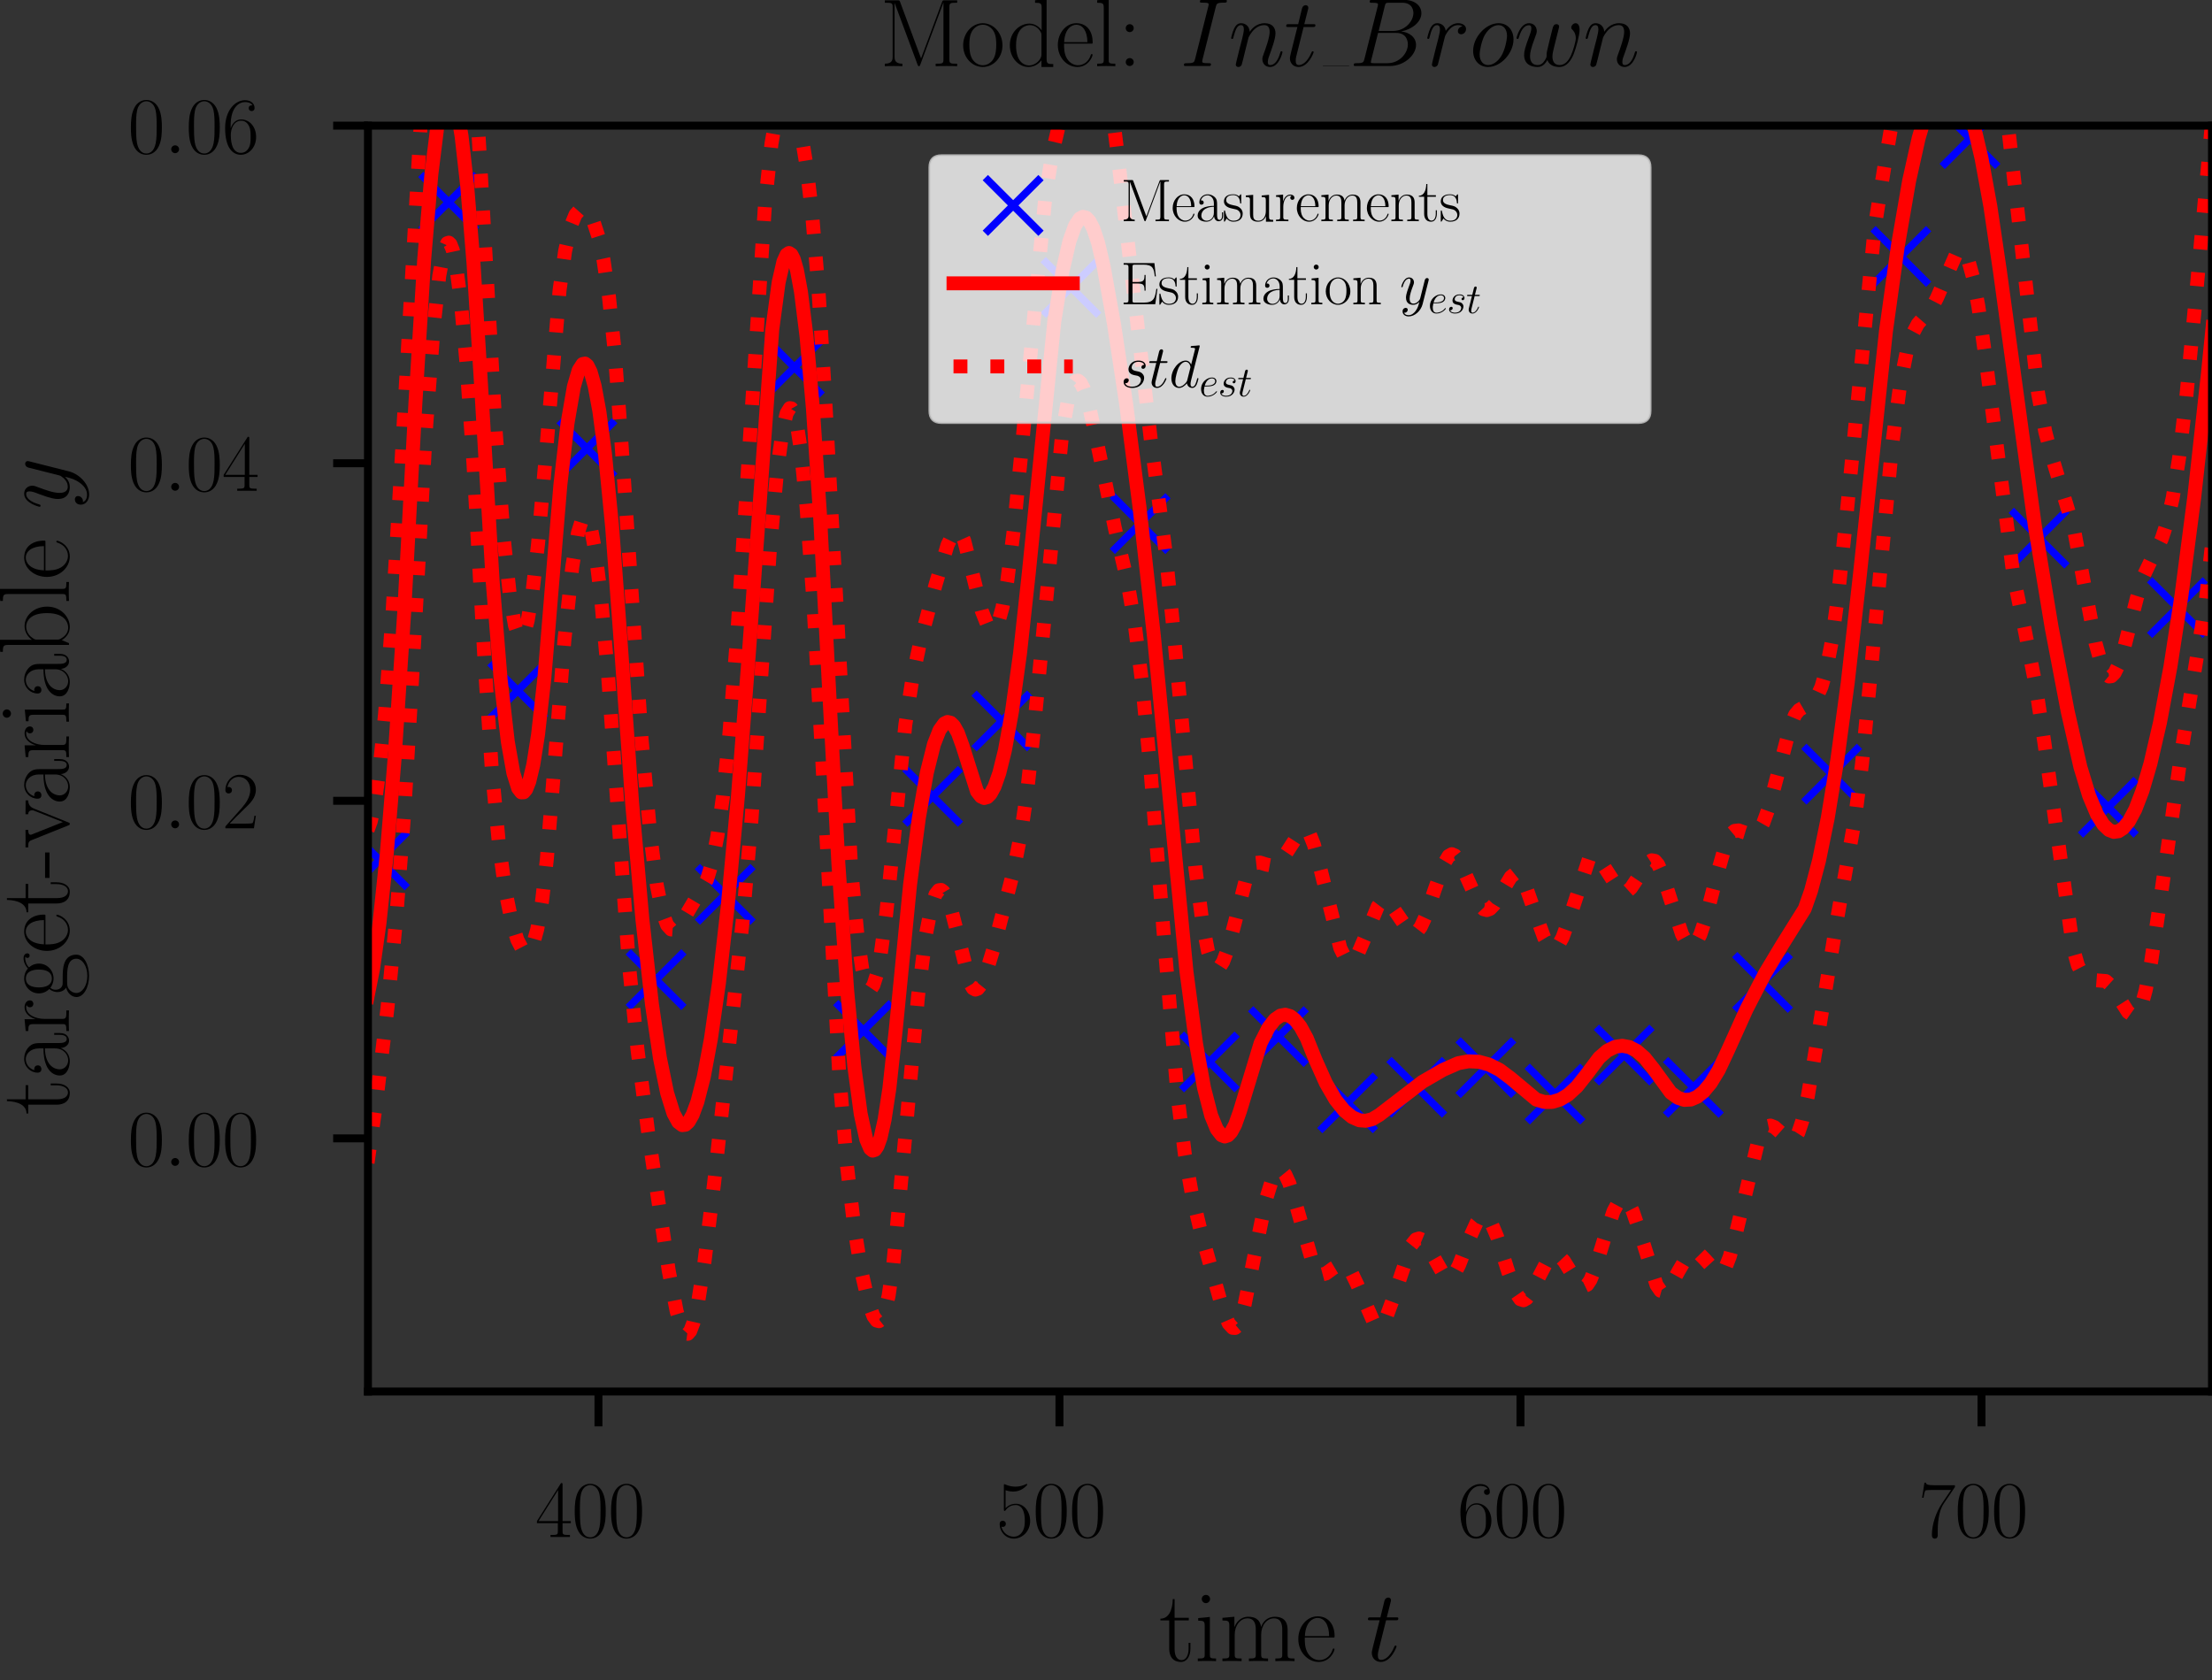 <?xml version="1.0" encoding="utf-8" standalone="no"?>
<!DOCTYPE svg PUBLIC "-//W3C//DTD SVG 1.1//EN"
  "http://www.w3.org/Graphics/SVG/1.1/DTD/svg11.dtd">
<svg xmlns:xlink="http://www.w3.org/1999/xlink" width="222.498pt" height="169.028pt" viewBox="0 0 222.498 169.028" xmlns="http://www.w3.org/2000/svg" version="1.1">
 <rect x="0" y="0" width="222.498" height="169.028" fill="#333333" stroke="none"/>
 <defs>
  <style type="text/css">*{stroke-linejoin: round; stroke-linecap: butt}</style>
 </defs>
 <g id="figure_1">
  <g id="patch_1">
   <path d="M 0 169.028 
L 222.498 169.028 
L 222.498 0 
L 0 0 
L 0 169.028 
z
" style="fill: none"/>
  </g>
  <g id="axes_1">
   <g id="patch_2">
    <path d="M 37.011 139.988 
L 222.498 139.988 
L 222.498 12.642 
L 37.011 12.642 
L 37.011 139.988 
z
" style="fill: none"/>
   </g>
   <g id="PathCollection_1">
    <defs>
     <path id="ma9792099e0" d="M -2.8 2.8 
L 2.8 -2.8 
M -2.8 -2.8 
L 2.8 2.8 
" style="stroke: #0000ff; stroke-width: 0.75"/>
    </defs>
    <g clip-path="url(#p4551f3853c)">
     <use xlink:href="#ma9792099e0" x="-1" y="104.408" style="fill: #0000ff; stroke: #0000ff; stroke-width: 0.75"/>
     <use xlink:href="#ma9792099e0" x="3.391" y="105.397" style="fill: #0000ff; stroke: #0000ff; stroke-width: 0.75"/>
     <use xlink:href="#ma9792099e0" x="10.347" y="103.873" style="fill: #0000ff; stroke: #0000ff; stroke-width: 0.75"/>
     <use xlink:href="#ma9792099e0" x="17.302" y="101.048" style="fill: #0000ff; stroke: #0000ff; stroke-width: 0.75"/>
     <use xlink:href="#ma9792099e0" x="24.258" y="70.196" style="fill: #0000ff; stroke: #0000ff; stroke-width: 0.75"/>
     <use xlink:href="#ma9792099e0" x="31.214" y="85.551" style="fill: #0000ff; stroke: #0000ff; stroke-width: 0.75"/>
     <use xlink:href="#ma9792099e0" x="38.17" y="86.507" style="fill: #0000ff; stroke: #0000ff; stroke-width: 0.75"/>
     <use xlink:href="#ma9792099e0" x="45.126" y="20.345" style="fill: #0000ff; stroke: #0000ff; stroke-width: 0.75"/>
     <use xlink:href="#ma9792099e0" x="52.081" y="69.476" style="fill: #0000ff; stroke: #0000ff; stroke-width: 0.75"/>
     <use xlink:href="#ma9792099e0" x="59.037" y="45.116" style="fill: #0000ff; stroke: #0000ff; stroke-width: 0.75"/>
     <use xlink:href="#ma9792099e0" x="65.993" y="98.553" style="fill: #0000ff; stroke: #0000ff; stroke-width: 0.75"/>
     <use xlink:href="#ma9792099e0" x="72.949" y="89.973" style="fill: #0000ff; stroke: #0000ff; stroke-width: 0.75"/>
     <use xlink:href="#ma9792099e0" x="79.905" y="36.952" style="fill: #0000ff; stroke: #0000ff; stroke-width: 0.75"/>
     <use xlink:href="#ma9792099e0" x="86.86" y="103.664" style="fill: #0000ff; stroke: #0000ff; stroke-width: 0.75"/>
     <use xlink:href="#ma9792099e0" x="93.816" y="80.114" style="fill: #0000ff; stroke: #0000ff; stroke-width: 0.75"/>
     <use xlink:href="#ma9792099e0" x="100.772" y="72.527" style="fill: #0000ff; stroke: #0000ff; stroke-width: 0.75"/>
     <use xlink:href="#ma9792099e0" x="107.728" y="28.917" style="fill: #0000ff; stroke: #0000ff; stroke-width: 0.75"/>
     <use xlink:href="#ma9792099e0" x="114.684" y="52.673" style="fill: #0000ff; stroke: #0000ff; stroke-width: 0.75"/>
     <use xlink:href="#ma9792099e0" x="121.639" y="106.833" style="fill: #0000ff; stroke: #0000ff; stroke-width: 0.75"/>
     <use xlink:href="#ma9792099e0" x="128.595" y="104.283" style="fill: #0000ff; stroke: #0000ff; stroke-width: 0.75"/>
     <use xlink:href="#ma9792099e0" x="135.551" y="110.946" style="fill: #0000ff; stroke: #0000ff; stroke-width: 0.75"/>
     <use xlink:href="#ma9792099e0" x="142.507" y="109.383" style="fill: #0000ff; stroke: #0000ff; stroke-width: 0.75"/>
     <use xlink:href="#ma9792099e0" x="149.463" y="107.407" style="fill: #0000ff; stroke: #0000ff; stroke-width: 0.75"/>
     <use xlink:href="#ma9792099e0" x="156.418" y="110.06" style="fill: #0000ff; stroke: #0000ff; stroke-width: 0.75"/>
     <use xlink:href="#ma9792099e0" x="163.374" y="106.14" style="fill: #0000ff; stroke: #0000ff; stroke-width: 0.75"/>
     <use xlink:href="#ma9792099e0" x="170.33" y="109.391" style="fill: #0000ff; stroke: #0000ff; stroke-width: 0.75"/>
     <use xlink:href="#ma9792099e0" x="177.286" y="98.833" style="fill: #0000ff; stroke: #0000ff; stroke-width: 0.75"/>
     <use xlink:href="#ma9792099e0" x="184.241" y="77.882" style="fill: #0000ff; stroke: #0000ff; stroke-width: 0.75"/>
     <use xlink:href="#ma9792099e0" x="191.197" y="25.802" style="fill: #0000ff; stroke: #0000ff; stroke-width: 0.75"/>
     <use xlink:href="#ma9792099e0" x="198.153" y="13.942" style="fill: #0000ff; stroke: #0000ff; stroke-width: 0.75"/>
     <use xlink:href="#ma9792099e0" x="205.109" y="54.137" style="fill: #0000ff; stroke: #0000ff; stroke-width: 0.75"/>
     <use xlink:href="#ma9792099e0" x="212.065" y="81.21" style="fill: #0000ff; stroke: #0000ff; stroke-width: 0.75"/>
     <use xlink:href="#ma9792099e0" x="219.02" y="61.126" style="fill: #0000ff; stroke: #0000ff; stroke-width: 0.75"/>
     <use xlink:href="#ma9792099e0" x="225.976" y="28.542" style="fill: #0000ff; stroke: #0000ff; stroke-width: 0.75"/>
     <use xlink:href="#ma9792099e0" x="232.932" y="89.465" style="fill: #0000ff; stroke: #0000ff; stroke-width: 0.75"/>
     <use xlink:href="#ma9792099e0" x="239.888" y="111.297" style="fill: #0000ff; stroke: #0000ff; stroke-width: 0.75"/>
     <use xlink:href="#ma9792099e0" x="246.844" y="99.814" style="fill: #0000ff; stroke: #0000ff; stroke-width: 0.75"/>
     <use xlink:href="#ma9792099e0" x="253.799" y="97.402" style="fill: #0000ff; stroke: #0000ff; stroke-width: 0.75"/>
     <use xlink:href="#ma9792099e0" x="260.755" y="98.074" style="fill: #0000ff; stroke: #0000ff; stroke-width: 0.75"/>
     <use xlink:href="#ma9792099e0" x="267.711" y="94.609" style="fill: #0000ff; stroke: #0000ff; stroke-width: 0.75"/>
     <use xlink:href="#ma9792099e0" x="274.667" y="97.024" style="fill: #0000ff; stroke: #0000ff; stroke-width: 0.75"/>
     <use xlink:href="#ma9792099e0" x="281.623" y="94.019" style="fill: #0000ff; stroke: #0000ff; stroke-width: 0.75"/>
     <use xlink:href="#ma9792099e0" x="288.578" y="97.993" style="fill: #0000ff; stroke: #0000ff; stroke-width: 0.75"/>
     <use xlink:href="#ma9792099e0" x="295.534" y="107.28" style="fill: #0000ff; stroke: #0000ff; stroke-width: 0.75"/>
     <use xlink:href="#ma9792099e0" x="302.49" y="98.417" style="fill: #0000ff; stroke: #0000ff; stroke-width: 0.75"/>
     <use xlink:href="#ma9792099e0" x="309.446" y="101.569" style="fill: #0000ff; stroke: #0000ff; stroke-width: 0.75"/>
     <use xlink:href="#ma9792099e0" x="316.402" y="99.298" style="fill: #0000ff; stroke: #0000ff; stroke-width: 0.75"/>
     <use xlink:href="#ma9792099e0" x="323.357" y="102.967" style="fill: #0000ff; stroke: #0000ff; stroke-width: 0.75"/>
     <use xlink:href="#ma9792099e0" x="330.313" y="109.07" style="fill: #0000ff; stroke: #0000ff; stroke-width: 0.75"/>
     <use xlink:href="#ma9792099e0" x="337.269" y="99.245" style="fill: #0000ff; stroke: #0000ff; stroke-width: 0.75"/>
     <use xlink:href="#ma9792099e0" x="344.225" y="96.964" style="fill: #0000ff; stroke: #0000ff; stroke-width: 0.75"/>
     <use xlink:href="#ma9792099e0" x="351.18" y="93.714" style="fill: #0000ff; stroke: #0000ff; stroke-width: 0.75"/>
     <use xlink:href="#ma9792099e0" x="358.136" y="98.137" style="fill: #0000ff; stroke: #0000ff; stroke-width: 0.75"/>
     <use xlink:href="#ma9792099e0" x="365.092" y="95.713" style="fill: #0000ff; stroke: #0000ff; stroke-width: 0.75"/>
     <use xlink:href="#ma9792099e0" x="372.048" y="94.548" style="fill: #0000ff; stroke: #0000ff; stroke-width: 0.75"/>
     <use xlink:href="#ma9792099e0" x="379.004" y="53.735" style="fill: #0000ff; stroke: #0000ff; stroke-width: 0.75"/>
     <use xlink:href="#ma9792099e0" x="385.959" y="81.272" style="fill: #0000ff; stroke: #0000ff; stroke-width: 0.75"/>
     <use xlink:href="#ma9792099e0" x="392.915" y="69.327" style="fill: #0000ff; stroke: #0000ff; stroke-width: 0.75"/>
     <use xlink:href="#ma9792099e0" x="399.871" y="61.499" style="fill: #0000ff; stroke: #0000ff; stroke-width: 0.75"/>
     <use xlink:href="#ma9792099e0" x="406.827" y="65.152" style="fill: #0000ff; stroke: #0000ff; stroke-width: 0.75"/>
     <use xlink:href="#ma9792099e0" x="413.783" y="81.987" style="fill: #0000ff; stroke: #0000ff; stroke-width: 0.75"/>
     <use xlink:href="#ma9792099e0" x="420.738" y="81.61" style="fill: #0000ff; stroke: #0000ff; stroke-width: 0.75"/>
     <use xlink:href="#ma9792099e0" x="427.694" y="70.786" style="fill: #0000ff; stroke: #0000ff; stroke-width: 0.75"/>
     <use xlink:href="#ma9792099e0" x="434.65" y="60.69" style="fill: #0000ff; stroke: #0000ff; stroke-width: 0.75"/>
     <use xlink:href="#ma9792099e0" x="441.606" y="82.217" style="fill: #0000ff; stroke: #0000ff; stroke-width: 0.75"/>
     <use xlink:href="#ma9792099e0" x="448.562" y="85.056" style="fill: #0000ff; stroke: #0000ff; stroke-width: 0.75"/>
     <use xlink:href="#ma9792099e0" x="455.517" y="88.074" style="fill: #0000ff; stroke: #0000ff; stroke-width: 0.75"/>
     <use xlink:href="#ma9792099e0" x="462.473" y="89.832" style="fill: #0000ff; stroke: #0000ff; stroke-width: 0.75"/>
     <use xlink:href="#ma9792099e0" x="469.429" y="90.383" style="fill: #0000ff; stroke: #0000ff; stroke-width: 0.75"/>
     <use xlink:href="#ma9792099e0" x="476.385" y="92.578" style="fill: #0000ff; stroke: #0000ff; stroke-width: 0.75"/>
     <use xlink:href="#ma9792099e0" x="483.341" y="91.552" style="fill: #0000ff; stroke: #0000ff; stroke-width: 0.75"/>
     <use xlink:href="#ma9792099e0" x="490.296" y="93.89" style="fill: #0000ff; stroke: #0000ff; stroke-width: 0.75"/>
     <use xlink:href="#ma9792099e0" x="497.252" y="93.188" style="fill: #0000ff; stroke: #0000ff; stroke-width: 0.75"/>
     <use xlink:href="#ma9792099e0" x="504.208" y="100.795" style="fill: #0000ff; stroke: #0000ff; stroke-width: 0.75"/>
     <use xlink:href="#ma9792099e0" x="511.164" y="105.012" style="fill: #0000ff; stroke: #0000ff; stroke-width: 0.75"/>
     <use xlink:href="#ma9792099e0" x="518.119" y="105.23" style="fill: #0000ff; stroke: #0000ff; stroke-width: 0.75"/>
     <use xlink:href="#ma9792099e0" x="525.075" y="111.134" style="fill: #0000ff; stroke: #0000ff; stroke-width: 0.75"/>
     <use xlink:href="#ma9792099e0" x="532.031" y="111.108" style="fill: #0000ff; stroke: #0000ff; stroke-width: 0.75"/>
     <use xlink:href="#ma9792099e0" x="538.987" y="108.617" style="fill: #0000ff; stroke: #0000ff; stroke-width: 0.75"/>
    </g>
   </g>
   <g id="matplotlib.axis_1">
    <g id="xtick_1">
     <g id="line2d_1">
      <defs>
       <path id="m737f8ab441" d="M 0 0 
L 0 3.5 
" style="stroke: #000000; stroke-width: 0.8"/>
      </defs>
      <g>
       <use xlink:href="#m737f8ab441" x="60.197" y="139.988" style="stroke: #000000; stroke-width: 0.8"/>
      </g>
     </g>
     <g id="text_1">
      <!-- $\mathdefault{400}$ -->
      <g transform="translate(53.845 154.623) scale(0.08 -0.08)">
       <defs>
        <path id="CMR17-34" d="M 2150 4122 
C 2150 4256 2144 4256 2029 4256 
L 128 1254 
L 128 1088 
L 1779 1088 
L 1779 457 
C 1779 224 1766 160 1318 160 
L 1197 160 
L 1197 0 
C 1402 0 1747 0 1965 0 
C 2182 0 2528 0 2733 0 
L 2733 160 
L 2611 160 
C 2163 160 2150 224 2150 457 
L 2150 1088 
L 2803 1088 
L 2803 1254 
L 2150 1254 
L 2150 4122 
z
M 1798 3703 
L 1798 1254 
L 256 1254 
L 1798 3703 
z
" transform="scale(0.016)"/>
        <path id="CMR17-30" d="M 2688 2025 
C 2688 2416 2682 3080 2413 3591 
C 2176 4039 1798 4198 1466 4198 
C 1158 4198 768 4058 525 3597 
C 269 3118 243 2524 243 2025 
C 243 1661 250 1106 448 619 
C 723 -39 1216 -128 1466 -128 
C 1760 -128 2208 -7 2470 600 
C 2662 1042 2688 1559 2688 2025 
z
M 1466 -26 
C 1056 -26 813 325 723 812 
C 653 1188 653 1738 653 2096 
C 653 2588 653 2997 736 3387 
C 858 3929 1216 4096 1466 4096 
C 1728 4096 2067 3923 2189 3400 
C 2272 3036 2278 2607 2278 2096 
C 2278 1680 2278 1169 2202 792 
C 2067 95 1690 -26 1466 -26 
z
" transform="scale(0.016)"/>
       </defs>
       <use xlink:href="#CMR17-34" transform="scale(0.996)"/>
       <use xlink:href="#CMR17-30" transform="translate(45.69 0) scale(0.996)"/>
       <use xlink:href="#CMR17-30" transform="translate(91.381 0) scale(0.996)"/>
      </g>
     </g>
    </g>
    <g id="xtick_2">
     <g id="line2d_2">
      <g>
       <use xlink:href="#m737f8ab441" x="106.568" y="139.988" style="stroke: #000000; stroke-width: 0.8"/>
      </g>
     </g>
     <g id="text_2">
      <!-- $\mathdefault{500}$ -->
      <g transform="translate(100.217 154.623) scale(0.08 -0.08)">
       <defs>
        <path id="CMR17-35" d="M 730 3692 
C 794 3666 1056 3584 1325 3584 
C 1920 3584 2246 3911 2432 4100 
C 2432 4157 2432 4192 2394 4192 
C 2387 4192 2374 4192 2323 4163 
C 2099 4058 1837 3973 1517 3973 
C 1325 3973 1037 3999 723 4139 
C 653 4171 640 4171 634 4171 
C 602 4171 595 4164 595 4037 
L 595 2203 
C 595 2089 595 2057 659 2057 
C 691 2057 704 2070 736 2114 
C 941 2401 1222 2522 1542 2522 
C 1766 2522 2246 2382 2246 1289 
C 2246 1085 2246 715 2054 421 
C 1894 159 1645 25 1370 25 
C 947 25 518 320 403 814 
C 429 807 480 795 506 795 
C 589 795 749 840 749 1038 
C 749 1210 627 1280 506 1280 
C 358 1280 262 1190 262 1011 
C 262 454 704 -128 1382 -128 
C 2042 -128 2669 440 2669 1264 
C 2669 2030 2170 2624 1549 2624 
C 1222 2624 947 2503 730 2274 
L 730 3692 
z
" transform="scale(0.016)"/>
       </defs>
       <use xlink:href="#CMR17-35" transform="scale(0.996)"/>
       <use xlink:href="#CMR17-30" transform="translate(45.69 0) scale(0.996)"/>
       <use xlink:href="#CMR17-30" transform="translate(91.381 0) scale(0.996)"/>
      </g>
     </g>
    </g>
    <g id="xtick_3">
     <g id="line2d_3">
      <g>
       <use xlink:href="#m737f8ab441" x="152.94" y="139.988" style="stroke: #000000; stroke-width: 0.8"/>
      </g>
     </g>
     <g id="text_3">
      <!-- $\mathdefault{600}$ -->
      <g transform="translate(146.589 154.623) scale(0.08 -0.08)">
       <defs>
        <path id="CMR17-36" d="M 678 2176 
C 678 3690 1395 4032 1811 4032 
C 1946 4032 2272 4009 2400 3776 
C 2298 3776 2106 3776 2106 3553 
C 2106 3381 2246 3323 2336 3323 
C 2394 3323 2566 3348 2566 3560 
C 2566 3954 2246 4179 1805 4179 
C 1043 4179 243 3390 243 1984 
C 243 253 966 -128 1478 -128 
C 2099 -128 2688 427 2688 1283 
C 2688 2081 2170 2662 1517 2662 
C 1126 2662 838 2407 678 1960 
L 678 2176 
z
M 1478 25 
C 691 25 691 1200 691 1436 
C 691 1896 909 2560 1504 2560 
C 1613 2560 1926 2560 2138 2120 
C 2253 1870 2253 1609 2253 1289 
C 2253 944 2253 690 2118 434 
C 1978 171 1773 25 1478 25 
z
" transform="scale(0.016)"/>
       </defs>
       <use xlink:href="#CMR17-36" transform="scale(0.996)"/>
       <use xlink:href="#CMR17-30" transform="translate(45.69 0) scale(0.996)"/>
       <use xlink:href="#CMR17-30" transform="translate(91.381 0) scale(0.996)"/>
      </g>
     </g>
    </g>
    <g id="xtick_4">
     <g id="line2d_4">
      <g>
       <use xlink:href="#m737f8ab441" x="199.312" y="139.988" style="stroke: #000000; stroke-width: 0.8"/>
      </g>
     </g>
     <g id="text_4">
      <!-- $\mathdefault{700}$ -->
      <g transform="translate(192.961 154.623) scale(0.08 -0.08)">
       <defs>
        <path id="CMR17-37" d="M 2886 3941 
L 2886 4081 
L 1382 4081 
C 634 4081 621 4165 595 4288 
L 480 4288 
L 294 3094 
L 410 3094 
C 429 3215 474 3540 550 3661 
C 589 3712 1062 3712 1171 3712 
L 2579 3712 
L 1869 2661 
C 1395 1954 1069 999 1069 165 
C 1069 89 1069 -128 1299 -128 
C 1530 -128 1530 89 1530 171 
L 1530 465 
C 1530 1508 1709 2196 2003 2636 
L 2886 3941 
z
" transform="scale(0.016)"/>
       </defs>
       <use xlink:href="#CMR17-37" transform="scale(0.996)"/>
       <use xlink:href="#CMR17-30" transform="translate(45.69 0) scale(0.996)"/>
       <use xlink:href="#CMR17-30" transform="translate(91.381 0) scale(0.996)"/>
      </g>
     </g>
    </g>
    <g id="text_5">
     <!-- time $t$ -->
     <g transform="translate(116.609 167.091) scale(0.1 -0.1)">
      <defs>
       <path id="CMR17-74" d="M 966 2560 
L 1862 2560 
L 1862 2725 
L 966 2725 
L 966 3904 
L 851 3904 
C 838 3245 614 2668 70 2668 
L 70 2560 
L 627 2560 
L 627 771 
C 627 650 627 -64 1370 -64 
C 1747 -64 1965 306 1965 777 
L 1965 1140 
L 1850 1140 
L 1850 783 
C 1850 344 1677 51 1408 51 
C 1222 51 966 178 966 758 
L 966 2560 
z
" transform="scale(0.016)"/>
       <path id="CMR17-69" d="M 992 3909 
C 992 4049 877 4170 730 4170 
C 589 4170 467 4056 467 3909 
C 467 3769 582 3648 730 3648 
C 870 3648 992 3763 992 3909 
z
M 243 2706 
L 243 2541 
C 602 2541 653 2502 653 2197 
L 653 427 
C 653 184 627 153 218 153 
L 218 -13 
C 371 0 646 0 806 0 
C 960 0 1222 0 1370 -13 
L 1370 153 
C 992 153 979 191 979 420 
L 979 2776 
L 243 2706 
z
" transform="scale(0.016)"/>
       <path id="CMR17-6d" d="M 4326 1933 
C 4326 2252 4269 2790 3507 2790 
C 3072 2790 2771 2496 2656 2151 
L 2650 2151 
C 2573 2676 2195 2790 1837 2790 
C 1331 2790 1069 2400 973 2144 
L 966 2144 
L 966 2790 
L 211 2720 
L 211 2554 
C 589 2554 646 2515 646 2208 
L 646 428 
C 646 184 621 153 211 153 
L 211 -13 
C 365 0 646 0 813 0 
C 979 0 1267 0 1421 -13 
L 1421 153 
C 1011 153 986 178 986 428 
L 986 1658 
C 986 2247 1344 2688 1792 2688 
C 2266 2688 2317 2266 2317 1958 
L 2317 428 
C 2317 184 2291 153 1882 153 
L 1882 -13 
C 2035 0 2317 0 2483 0 
C 2650 0 2938 0 3091 -13 
L 3091 153 
C 2682 153 2656 178 2656 428 
L 2656 1658 
C 2656 2247 3014 2688 3462 2688 
C 3936 2688 3987 2266 3987 1958 
L 3987 428 
C 3987 184 3962 153 3552 153 
L 3552 -13 
C 3706 0 3987 0 4154 0 
C 4320 0 4608 0 4762 -13 
L 4762 153 
C 4352 153 4326 178 4326 428 
L 4326 1933 
z
" transform="scale(0.016)"/>
       <path id="CMR17-65" d="M 2438 1472 
C 2464 1498 2464 1511 2464 1576 
C 2464 2238 2118 2816 1389 2816 
C 710 2816 173 2169 173 1383 
C 173 551 781 -64 1459 -64 
C 2176 -64 2458 607 2458 740 
C 2458 784 2419 784 2406 784 
C 2362 784 2355 771 2330 696 
C 2189 265 1837 51 1504 51 
C 1229 51 954 203 781 480 
C 582 803 582 1176 582 1472 
L 2438 1472 
z
M 589 1568 
C 634 2505 1126 2714 1382 2714 
C 1818 2714 2112 2297 2118 1568 
L 589 1568 
z
" transform="scale(0.016)"/>
       <path id="CMMI12-74" d="M 1286 2566 
L 1875 2566 
C 1997 2566 2061 2566 2061 2681 
C 2061 2752 2022 2752 1894 2752 
L 1331 2752 
L 1568 3692 
C 1594 3781 1594 3794 1594 3840 
C 1594 3943 1510 4000 1427 4000 
C 1376 4000 1229 3981 1178 3775 
L 928 2752 
L 326 2752 
C 198 2752 141 2752 141 2630 
C 141 2566 186 2566 307 2566 
L 877 2566 
L 454 881 
C 403 658 384 594 384 511 
C 384 211 595 -64 954 -64 
C 1600 -64 1946 868 1946 912 
C 1946 951 1920 970 1882 970 
C 1869 970 1843 970 1830 944 
C 1824 938 1818 931 1773 829 
C 1638 511 1344 64 973 64 
C 781 64 768 224 768 364 
C 768 370 768 492 787 568 
L 1286 2566 
z
" transform="scale(0.016)"/>
      </defs>
      <use xlink:href="#CMR17-74" transform="scale(0.996)"/>
      <use xlink:href="#CMR17-69" transform="translate(35.281 0) scale(0.996)"/>
      <use xlink:href="#CMR17-6d" transform="translate(60.152 0) scale(0.996)"/>
      <use xlink:href="#CMR17-65" transform="translate(137.071 0) scale(0.996)"/>
      <use xlink:href="#CMMI12-74" transform="translate(207.633 0) scale(0.996)"/>
     </g>
    </g>
   </g>
   <g id="matplotlib.axis_2">
    <g id="ytick_1">
     <g id="line2d_5">
      <defs>
       <path id="md7764a5905" d="M 0 0 
L -3.5 0 
" style="stroke: #000000; stroke-width: 0.8"/>
      </defs>
      <g>
       <use xlink:href="#md7764a5905" x="37.011" y="114.519" style="stroke: #000000; stroke-width: 0.8"/>
      </g>
     </g>
     <g id="text_6">
      <!-- $\mathdefault{0.00}$ -->
      <g transform="translate(12.856 117.286) scale(0.08 -0.08)">
       <defs>
        <path id="CMMI12-3a" d="M 1178 307 
C 1178 492 1024 619 870 619 
C 685 619 557 466 557 313 
C 557 128 710 0 864 0 
C 1050 0 1178 153 1178 307 
z
" transform="scale(0.016)"/>
       </defs>
       <use xlink:href="#CMR17-30" transform="scale(0.996)"/>
       <use xlink:href="#CMMI12-3a" transform="translate(45.69 0) scale(0.996)"/>
       <use xlink:href="#CMR17-30" transform="translate(72.788 0) scale(0.996)"/>
       <use xlink:href="#CMR17-30" transform="translate(118.478 0) scale(0.996)"/>
      </g>
     </g>
    </g>
    <g id="ytick_2">
     <g id="line2d_6">
      <g>
       <use xlink:href="#md7764a5905" x="37.011" y="80.56" style="stroke: #000000; stroke-width: 0.8"/>
      </g>
     </g>
     <g id="text_7">
      <!-- $\mathdefault{0.02}$ -->
      <g transform="translate(12.856 83.327) scale(0.08 -0.08)">
       <defs>
        <path id="CMR17-32" d="M 2669 989 
L 2554 989 
C 2490 536 2438 459 2413 420 
C 2381 369 1920 369 1830 369 
L 602 369 
C 832 619 1280 1072 1824 1597 
C 2214 1967 2669 2402 2669 3035 
C 2669 3790 2067 4224 1395 4224 
C 691 4224 262 3604 262 3030 
C 262 2780 448 2748 525 2748 
C 589 2748 781 2787 781 3010 
C 781 3207 614 3264 525 3264 
C 486 3264 448 3258 422 3245 
C 544 3790 915 4058 1306 4058 
C 1862 4058 2227 3617 2227 3035 
C 2227 2479 1901 2000 1536 1584 
L 262 146 
L 262 0 
L 2515 0 
L 2669 989 
z
" transform="scale(0.016)"/>
       </defs>
       <use xlink:href="#CMR17-30" transform="scale(0.996)"/>
       <use xlink:href="#CMMI12-3a" transform="translate(45.69 0) scale(0.996)"/>
       <use xlink:href="#CMR17-30" transform="translate(72.788 0) scale(0.996)"/>
       <use xlink:href="#CMR17-32" transform="translate(118.478 0) scale(0.996)"/>
      </g>
     </g>
    </g>
    <g id="ytick_3">
     <g id="line2d_7">
      <g>
       <use xlink:href="#md7764a5905" x="37.011" y="46.601" style="stroke: #000000; stroke-width: 0.8"/>
      </g>
     </g>
     <g id="text_8">
      <!-- $\mathdefault{0.04}$ -->
      <g transform="translate(12.856 49.368) scale(0.08 -0.08)">
       <use xlink:href="#CMR17-30" transform="scale(0.996)"/>
       <use xlink:href="#CMMI12-3a" transform="translate(45.69 0) scale(0.996)"/>
       <use xlink:href="#CMR17-30" transform="translate(72.788 0) scale(0.996)"/>
       <use xlink:href="#CMR17-34" transform="translate(118.478 0) scale(0.996)"/>
      </g>
     </g>
    </g>
    <g id="ytick_4">
     <g id="line2d_8">
      <g>
       <use xlink:href="#md7764a5905" x="37.011" y="12.642" style="stroke: #000000; stroke-width: 0.8"/>
      </g>
     </g>
     <g id="text_9">
      <!-- $\mathdefault{0.06}$ -->
      <g transform="translate(12.856 15.409) scale(0.08 -0.08)">
       <use xlink:href="#CMR17-30" transform="scale(0.996)"/>
       <use xlink:href="#CMMI12-3a" transform="translate(45.69 0) scale(0.996)"/>
       <use xlink:href="#CMR17-30" transform="translate(72.788 0) scale(0.996)"/>
       <use xlink:href="#CMR17-36" transform="translate(118.478 0) scale(0.996)"/>
      </g>
     </g>
    </g>
    <g id="text_10">
     <!-- target-variable $y$ -->
     <g transform="translate(6.918 112.132) rotate(-90) scale(0.1 -0.1)">
      <defs>
       <path id="CMR17-61" d="M 2304 1653 
C 2304 2072 2304 2294 2035 2543 
C 1798 2752 1523 2816 1306 2816 
C 800 2816 435 2407 435 1971 
C 435 1728 627 1728 666 1728 
C 749 1728 896 1778 896 1954 
C 896 2112 774 2181 666 2181 
C 640 2181 608 2174 589 2168 
C 723 2592 1069 2714 1293 2714 
C 1613 2714 1965 2429 1965 1885 
L 1965 1600 
C 1587 1600 1133 1549 774 1357 
C 371 1133 256 813 256 570 
C 256 77 832 -64 1171 -64 
C 1523 -64 1850 139 1990 511 
C 2003 233 2182 -18 2464 -18 
C 2598 -18 2938 70 2938 567 
L 2938 920 
L 2822 920 
L 2822 562 
C 2822 178 2650 128 2566 128 
C 2304 128 2304 458 2304 738 
L 2304 1653 
z
M 1965 870 
C 1965 317 1568 38 1216 38 
C 896 38 646 275 646 570 
C 646 761 730 1100 1101 1305 
C 1408 1478 1760 1504 1965 1504 
L 1965 870 
z
" transform="scale(0.016)"/>
       <path id="CMR17-72" d="M 960 1497 
C 960 2112 1222 2688 1702 2688 
C 1747 2688 1792 2682 1837 2662 
C 1837 2662 1696 2617 1696 2452 
C 1696 2298 1818 2234 1914 2234 
C 1990 2234 2131 2279 2131 2458 
C 2131 2663 1926 2790 1709 2790 
C 1222 2790 1011 2317 947 2093 
L 941 2093 
L 941 2790 
L 198 2720 
L 198 2554 
C 576 2554 634 2515 634 2208 
L 634 428 
C 634 184 608 153 198 153 
L 198 -13 
C 352 0 646 0 813 0 
C 998 0 1325 0 1498 -13 
L 1498 153 
C 1037 153 960 153 960 440 
L 960 1497 
z
" transform="scale(0.016)"/>
       <path id="CMR17-67" d="M 710 1164 
C 832 1068 1043 960 1299 960 
C 1805 960 2240 1357 2240 1888 
C 2240 2054 2189 2310 1997 2509 
C 2176 2692 2438 2752 2586 2752 
C 2611 2752 2650 2752 2682 2734 
C 2656 2728 2598 2703 2598 2605 
C 2598 2527 2656 2471 2739 2471 
C 2835 2471 2886 2533 2886 2614 
C 2886 2731 2790 2854 2586 2854 
C 2330 2854 2106 2738 1926 2580 
C 1734 2753 1504 2816 1299 2816 
C 794 2816 358 2419 358 1888 
C 358 1522 570 1292 634 1228 
C 442 1004 442 743 442 711 
C 442 545 506 302 723 168 
C 390 85 128 -169 128 -486 
C 128 -943 736 -1280 1466 -1280 
C 2170 -1280 2803 -956 2803 -479 
C 2803 384 1856 384 1363 384 
C 1216 384 954 384 922 391 
C 723 423 589 602 589 826 
C 589 883 589 1024 710 1164 
z
M 1299 1068 
C 736 1068 736 1760 736 1889 
C 736 2016 736 2708 1299 2708 
C 1862 2708 1862 2016 1862 1889 
C 1862 1760 1862 1068 1299 1068 
z
M 1466 -1171 
C 826 -1171 384 -835 384 -486 
C 384 -289 493 -105 634 -4 
C 794 104 858 104 1293 104 
C 1818 104 2547 104 2547 -486 
C 2547 -835 2106 -1171 1466 -1171 
z
" transform="scale(0.016)"/>
       <path id="CMR17-2d" d="M 1632 1216 
L 1632 1496 
L 26 1496 
L 26 1216 
L 1632 1216 
z
" transform="scale(0.016)"/>
       <path id="CMR17-76" d="M 2502 2163 
C 2560 2304 2662 2560 3034 2560 
L 3034 2726 
C 2912 2726 2752 2726 2630 2726 
C 2496 2726 2285 2726 2157 2732 
L 2157 2566 
C 2317 2553 2406 2477 2406 2311 
C 2406 2253 2406 2240 2368 2151 
L 1664 377 
L 902 2286 
C 864 2369 864 2381 864 2407 
C 864 2560 1075 2560 1171 2560 
L 1171 2732 
C 1018 2726 736 2726 576 2726 
C 403 2726 205 2726 64 2732 
L 64 2560 
C 307 2560 442 2560 518 2362 
L 1446 44 
C 1485 -51 1491 -64 1549 -64 
C 1606 -64 1613 -51 1651 44 
L 2502 2163 
z
" transform="scale(0.016)"/>
       <path id="CMR17-62" d="M 960 4396 
L 198 4326 
L 198 4160 
C 576 4160 634 4122 634 3817 
L 634 -13 
L 749 -13 
L 934 441 
C 1120 141 1395 -64 1766 -64 
C 2406 -64 3053 500 3053 1370 
C 3053 2188 2477 2790 1830 2790 
C 1434 2790 1152 2579 960 2330 
L 960 4396 
z
M 973 2004 
C 973 2118 973 2138 1062 2272 
C 1312 2657 1670 2688 1792 2688 
C 1984 2688 2643 2585 2643 1376 
C 2643 108 1888 38 1734 38 
C 1536 38 1248 114 1043 486 
C 973 608 973 621 973 735 
L 973 2004 
z
" transform="scale(0.016)"/>
       <path id="CMR17-6c" d="M 979 4396 
L 218 4326 
L 218 4160 
C 595 4160 653 4122 653 3817 
L 653 426 
C 653 184 627 153 218 153 
L 218 -13 
C 371 0 653 0 813 0 
C 979 0 1261 0 1414 -13 
L 1414 153 
C 1005 153 979 178 979 426 
L 979 4396 
z
" transform="scale(0.016)"/>
       <path id="CMMI12-79" d="M 1683 -700 
C 1510 -939 1261 -1152 947 -1152 
C 870 -1152 563 -1152 467 -889 
C 486 -895 518 -895 531 -895 
C 723 -895 851 -729 851 -582 
C 851 -435 730 -384 634 -384 
C 531 -384 307 -458 307 -759 
C 307 -1071 582 -1286 947 -1286 
C 1587 -1286 2234 -700 2413 6 
L 3040 2485 
C 3046 2517 3059 2556 3059 2594 
C 3059 2689 2982 2753 2886 2753 
C 2829 2753 2694 2727 2643 2535 
L 2170 658 
C 2138 543 2138 530 2086 460 
C 1958 281 1747 64 1440 64 
C 1082 64 1050 415 1050 588 
C 1050 952 1222 1443 1395 1903 
C 1466 2088 1504 2178 1504 2305 
C 1504 2574 1312 2816 998 2816 
C 410 2816 173 1890 173 1839 
C 173 1814 198 1782 243 1782 
C 301 1782 307 1807 333 1897 
C 486 2433 730 2689 979 2689 
C 1037 2689 1146 2689 1146 2478 
C 1146 2312 1075 2127 979 1884 
C 666 1047 666 837 666 683 
C 666 77 1101 -64 1421 -64 
C 1606 -64 1837 -6 2061 230 
L 2067 224 
C 1971 -147 1907 -392 1683 -700 
z
" transform="scale(0.016)"/>
      </defs>
      <use xlink:href="#CMR17-74" transform="scale(0.996)"/>
      <use xlink:href="#CMR17-61" transform="translate(35.281 0) scale(0.996)"/>
      <use xlink:href="#CMR17-72" transform="translate(80.971 0) scale(0.996)"/>
      <use xlink:href="#CMR17-67" transform="translate(116.252 0) scale(0.996)"/>
      <use xlink:href="#CMR17-65" transform="translate(161.942 0) scale(0.996)"/>
      <use xlink:href="#CMR17-74" transform="translate(202.428 0) scale(0.996)"/>
      <use xlink:href="#CMR17-2d" transform="translate(237.709 0) scale(0.996)"/>
      <use xlink:href="#CMR17-76" transform="translate(267.785 0) scale(0.996)"/>
      <use xlink:href="#CMR17-61" transform="translate(310.873 0) scale(0.996)"/>
      <use xlink:href="#CMR17-72" transform="translate(356.563 0) scale(0.996)"/>
      <use xlink:href="#CMR17-69" transform="translate(391.844 0) scale(0.996)"/>
      <use xlink:href="#CMR17-61" transform="translate(416.715 0) scale(0.996)"/>
      <use xlink:href="#CMR17-62" transform="translate(462.406 0) scale(0.996)"/>
      <use xlink:href="#CMR17-6c" transform="translate(513.301 0) scale(0.996)"/>
      <use xlink:href="#CMR17-65" transform="translate(538.172 0) scale(0.996)"/>
      <use xlink:href="#CMMI12-79" transform="translate(608.734 0) scale(0.996)"/>
     </g>
    </g>
   </g>
   <g id="line2d_9">
    <path d="M 36.973 100.248 
L 37.534 97.413 
L 38.175 92.832 
L 38.897 85.968 
L 39.698 76.217 
L 40.659 61.565 
L 41.781 40.609 
L 42.663 26.161 
L 43.384 17.593 
L 44.025 12.436 
L 44.506 10.085 
L 44.906 9.121 
L 45.147 8.976 
L 45.387 9.156 
L 45.628 9.662 
L 45.948 10.842 
L 46.429 13.696 
L 46.99 18.671 
L 47.631 26.526 
L 48.352 38.127 
L 49.554 58.464 
L 50.355 68.321 
L 51.076 74.591 
L 51.637 77.765 
L 52.118 79.298 
L 52.439 79.712 
L 52.679 79.704 
L 52.919 79.421 
L 53.24 78.618 
L 53.641 76.931 
L 54.121 73.901 
L 54.762 68.159 
L 55.484 59.372 
L 56.365 48.796 
L 57.086 42.574 
L 57.727 38.88 
L 58.208 37.244 
L 58.609 36.624 
L 58.849 36.576 
L 59.09 36.772 
L 59.41 37.41 
L 59.811 38.816 
L 60.291 41.395 
L 60.852 45.633 
L 61.574 53.026 
L 62.375 63.807 
L 63.577 80.709 
L 64.619 92.511 
L 65.58 101.051 
L 66.381 106.442 
L 67.103 109.952 
L 67.744 112.005 
L 68.224 112.885 
L 68.625 113.187 
L 68.946 113.147 
L 69.266 112.855 
L 69.667 112.149 
L 70.148 110.85 
L 70.789 108.354 
L 71.51 104.505 
L 72.311 98.933 
L 73.193 91.229 
L 74.234 80 
L 75.356 65.332 
L 77.68 33.156 
L 78.321 28.411 
L 78.802 26.314 
L 79.122 25.613 
L 79.363 25.452 
L 79.603 25.605 
L 79.843 26.07 
L 80.164 27.179 
L 80.565 29.348 
L 81.125 33.846 
L 81.767 41.076 
L 82.488 51.873 
L 83.369 68.875 
L 84.331 86.914 
L 85.212 99.62 
L 85.933 107.291 
L 86.574 112.052 
L 87.135 114.627 
L 87.536 115.559 
L 87.776 115.754 
L 88.017 115.677 
L 88.257 115.328 
L 88.578 114.438 
L 88.978 112.645 
L 89.459 109.494 
L 90.1 103.597 
L 91.542 88.986 
L 92.424 82.303 
L 93.225 77.742 
L 93.946 74.87 
L 94.507 73.444 
L 94.988 72.784 
L 95.309 72.632 
L 95.629 72.711 
L 95.95 73.02 
L 96.35 73.732 
L 96.831 75.061 
L 98.273 79.619 
L 98.674 80.133 
L 98.995 80.28 
L 99.315 80.192 
L 99.636 79.868 
L 100.036 79.133 
L 100.517 77.767 
L 101.078 75.504 
L 101.799 71.538 
L 102.601 65.735 
L 103.482 57.655 
L 106.046 32.363 
L 106.847 27.398 
L 107.569 24.268 
L 108.13 22.71 
L 108.61 21.985 
L 108.931 21.815 
L 109.251 21.896 
L 109.572 22.227 
L 109.973 22.993 
L 110.453 24.429 
L 111.014 26.816 
L 112.056 32.615 
L 113.258 40.515 
L 114.62 51.02 
L 116.062 63.941 
L 117.585 79.586 
L 119.348 97.779 
L 120.309 105 
L 121.111 109.447 
L 121.832 112.23 
L 122.393 113.595 
L 122.874 114.208 
L 123.194 114.332 
L 123.515 114.227 
L 123.835 113.894 
L 124.236 113.157 
L 124.717 111.801 
L 126.8 104.948 
L 127.601 103.369 
L 128.242 102.555 
L 128.803 102.169 
L 129.284 102.081 
L 129.765 102.217 
L 130.246 102.577 
L 130.807 103.28 
L 131.448 104.457 
L 132.329 106.642 
L 133.371 108.972 
L 134.332 110.629 
L 135.214 111.732 
L 136.015 112.389 
L 136.736 112.7 
L 137.377 112.752 
L 138.018 112.594 
L 138.739 112.164 
L 143.067 108.84 
L 145.15 107.632 
L 146.672 106.961 
L 147.714 106.767 
L 148.756 106.814 
L 149.798 107.103 
L 150.839 107.632 
L 151.961 108.472 
L 154.525 110.615 
L 155.327 110.855 
L 156.128 110.855 
L 156.929 110.614 
L 157.73 110.132 
L 158.612 109.324 
L 159.573 108.111 
L 160.856 106.407 
L 161.657 105.711 
L 162.458 105.311 
L 163.179 105.205 
L 163.901 105.338 
L 164.622 105.711 
L 165.423 106.407 
L 166.304 107.515 
L 168.067 109.931 
L 168.788 110.445 
L 169.43 110.649 
L 170.071 110.615 
L 170.712 110.341 
L 171.353 109.829 
L 172.074 108.967 
L 172.875 107.656 
L 173.757 105.782 
L 175.68 101.52 
L 177.523 97.953 
L 179.286 95.018 
L 181.529 91.433 
L 182.17 89.607 
L 182.972 86.571 
L 183.853 82.261 
L 184.815 76.403 
L 185.856 68.694 
L 187.058 58.037 
L 189.703 33.317 
L 190.905 24.695 
L 192.026 18.232 
L 192.988 13.909 
L 193.869 10.933 
L 194.591 9.201 
L 195.151 8.324 
L 195.632 7.931 
L 196.033 7.858 
L 196.434 8.014 
L 196.834 8.4 
L 197.315 9.168 
L 197.876 10.482 
L 198.517 12.537 
L 199.318 15.934 
L 200.2 20.734 
L 201.161 27.241 
L 204.687 52.956 
L 206.37 63.13 
L 207.972 71.515 
L 209.255 77.145 
L 210.136 80.042 
L 210.937 81.947 
L 211.578 82.971 
L 212.139 83.502 
L 212.62 83.687 
L 213.101 83.622 
L 213.582 83.308 
L 214.142 82.624 
L 214.784 81.427 
L 215.505 79.55 
L 216.306 76.822 
L 217.268 72.678 
L 218.309 67.114 
L 219.431 59.873 
L 220.713 50.013 
L 222.075 37.684 
L 222.556 32.921 
L 222.556 32.921 
" clip-path="url(#p4551f3853c)" style="fill: none; stroke: #ff0000; stroke-width: 1.4; stroke-linecap: square"/>
   </g>
   <g id="line2d_10">
    <path d="M 36.973 83.514 
L 37.294 82.642 
L 37.695 80.801 
L 38.175 77.401 
L 38.736 71.759 
L 39.458 62.074 
L 40.419 45.834 
L 42.663 6.342 
L 43.304 0.167 
L 43.463 -1 
M 46.867 -1 
L 47.39 3.577 
L 47.951 10.492 
L 48.592 21.333 
L 49.874 43.563 
L 50.676 54.208 
L 51.317 60.188 
L 51.798 62.927 
L 52.118 63.859 
L 52.359 64.085 
L 52.519 64.014 
L 52.759 63.582 
L 53.08 62.427 
L 53.561 59.557 
L 54.121 54.709 
L 54.923 45.567 
L 56.285 29.194 
L 56.846 25.234 
L 57.407 22.761 
L 57.888 21.592 
L 58.288 21.144 
L 58.609 21.062 
L 58.929 21.191 
L 59.33 21.628 
L 59.731 22.398 
L 60.211 23.859 
L 60.692 26.07 
L 61.253 29.852 
L 61.814 35.224 
L 62.455 43.738 
L 64.538 74.377 
L 65.42 84.086 
L 66.061 89.025 
L 66.622 91.771 
L 67.103 93.058 
L 67.503 93.502 
L 67.824 93.525 
L 68.144 93.313 
L 68.625 92.684 
L 71.109 88.5 
L 71.59 86.914 
L 72.151 84.161 
L 72.712 80.184 
L 73.353 73.963 
L 74.154 63.835 
L 75.356 45.281 
L 76.959 20.39 
L 77.6 14.457 
L 78.081 11.69 
L 78.561 10.147 
L 78.882 9.704 
L 79.122 9.641 
L 79.363 9.786 
L 79.683 10.279 
L 80.084 11.349 
L 80.565 13.318 
L 81.125 16.7 
L 81.686 21.51 
L 82.327 29.145 
L 82.968 39.511 
L 85.613 87.341 
L 86.254 94.177 
L 86.735 97.513 
L 87.135 99.06 
L 87.456 99.501 
L 87.616 99.466 
L 87.856 99.11 
L 88.177 98.102 
L 88.578 96.063 
L 89.139 91.953 
L 89.94 84.113 
L 91.062 72.934 
L 91.783 68.217 
L 92.584 64.466 
L 94.107 58.811 
L 95.309 54.826 
L 95.87 53.696 
L 96.19 53.425 
L 96.43 53.447 
L 96.671 53.689 
L 96.991 54.402 
L 97.472 56.298 
L 98.754 61.458 
L 99.315 62.867 
L 99.636 63.261 
L 99.876 63.318 
L 100.116 63.146 
L 100.437 62.534 
L 100.838 61.115 
L 101.318 58.451 
L 101.959 53.425 
L 102.841 44.443 
L 105.165 19.591 
L 105.886 15.259 
L 106.687 11.849 
L 108.049 7.278 
L 109.011 4.519 
L 109.572 3.527 
L 109.892 3.312 
L 110.133 3.362 
L 110.373 3.622 
L 110.694 4.339 
L 111.094 5.926 
L 111.655 9.376 
L 112.457 15.847 
L 115.742 44.129 
L 117.264 55.714 
L 118.066 63.659 
L 120.229 87.262 
L 120.95 92.833 
L 121.511 95.71 
L 121.912 96.902 
L 122.233 97.347 
L 122.473 97.405 
L 122.713 97.246 
L 123.034 96.737 
L 123.515 95.448 
L 124.236 92.72 
L 125.438 88.004 
L 125.919 87.124 
L 126.319 86.815 
L 126.72 86.77 
L 127.441 86.991 
L 128.002 87.092 
L 128.403 86.976 
L 128.883 86.56 
L 129.524 85.608 
L 130.726 83.745 
L 131.127 83.508 
L 131.448 83.588 
L 131.768 83.979 
L 132.169 84.988 
L 132.81 87.38 
L 134.813 95.373 
L 135.294 96.353 
L 135.614 96.655 
L 135.935 96.671 
L 136.255 96.421 
L 136.656 95.795 
L 137.297 94.307 
L 138.579 91.193 
L 138.98 90.668 
L 139.3 90.573 
L 139.621 90.737 
L 140.102 91.32 
L 141.865 93.875 
L 142.185 93.939 
L 142.506 93.779 
L 142.906 93.259 
L 143.387 92.221 
L 144.268 89.622 
L 145.23 86.925 
L 145.711 86.115 
L 146.031 85.931 
L 146.352 86.069 
L 146.753 86.591 
L 147.394 87.937 
L 148.756 90.951 
L 149.237 91.47 
L 149.557 91.556 
L 149.878 91.434 
L 150.278 91.022 
L 150.919 89.967 
L 151.961 88.229 
L 152.362 87.906 
L 152.682 87.915 
L 153.003 88.234 
L 153.484 89.194 
L 154.285 91.47 
L 155.327 94.338 
L 155.807 95.142 
L 156.128 95.381 
L 156.448 95.35 
L 156.769 95.047 
L 157.17 94.314 
L 157.73 92.77 
L 159.814 86.458 
L 160.134 86.145 
L 160.455 86.141 
L 160.775 86.375 
L 161.256 87.035 
L 162.939 89.646 
L 163.34 89.788 
L 163.66 89.69 
L 164.061 89.328 
L 164.702 88.368 
L 165.744 86.8 
L 166.144 86.544 
L 166.465 86.604 
L 166.785 86.975 
L 167.266 88.065 
L 168.067 90.585 
L 169.189 93.984 
L 169.67 94.863 
L 169.99 95.132 
L 170.311 95.112 
L 170.631 94.799 
L 171.032 94.017 
L 171.593 92.33 
L 172.635 88.264 
L 173.596 84.888 
L 174.077 83.923 
L 174.478 83.587 
L 174.878 83.538 
L 175.519 83.762 
L 176.161 83.956 
L 176.561 83.863 
L 176.962 83.494 
L 177.362 82.792 
L 177.923 81.25 
L 178.725 78.229 
L 180.087 73.045 
L 180.568 71.901 
L 180.968 71.42 
L 181.609 71.046 
L 182.331 70.606 
L 182.811 69.984 
L 183.212 69.101 
L 183.693 67.448 
L 184.254 64.534 
L 184.895 59.841 
L 185.776 51.426 
L 188.581 22.792 
L 189.542 16.788 
L 191.626 4.649 
L 192.445 -1 
M 199.351 -1 
L 200.12 1.242 
L 200.761 3.911 
L 201.322 7.241 
L 202.043 13.194 
L 205.008 39.578 
L 205.729 43.451 
L 206.45 46.147 
L 208.613 53.233 
L 209.575 58.416 
L 210.777 64.688 
L 211.418 66.971 
L 211.819 67.785 
L 212.139 68.052 
L 212.38 68.025 
L 212.7 67.702 
L 213.101 66.889 
L 213.662 65.161 
L 214.944 60.152 
L 215.665 57.826 
L 216.386 56.321 
L 217.428 54.239 
L 217.989 52.545 
L 218.55 50.074 
L 219.191 46.039 
L 219.912 39.936 
L 221.034 28.158 
L 222.556 11.656 
L 222.556 11.656 
" clip-path="url(#p4551f3853c)" style="fill: none; stroke-dasharray: 1.4,2.31; stroke-dashoffset: 0; stroke: #ff0000; stroke-width: 1.4"/>
   </g>
   <g id="line2d_11">
    <path d="M 36.973 116.981 
L 37.855 110.788 
L 38.977 101.373 
L 39.858 92.301 
L 40.659 81.79 
L 41.461 68.172 
L 42.823 43.447 
L 43.624 32.82 
L 44.185 27.739 
L 44.666 25.179 
L 44.987 24.463 
L 45.147 24.411 
L 45.307 24.561 
L 45.547 25.165 
L 45.868 26.658 
L 46.349 30.282 
L 46.91 36.399 
L 47.631 46.783 
L 48.753 66.778 
L 49.474 77.448 
L 50.195 84.991 
L 50.836 89.614 
L 51.477 92.744 
L 52.038 94.543 
L 52.519 95.466 
L 52.839 95.738 
L 53.08 95.734 
L 53.32 95.53 
L 53.641 94.904 
L 54.041 93.475 
L 54.522 90.663 
L 55.003 86.467 
L 55.564 79.559 
L 56.766 64.436 
L 57.567 56.998 
L 58.128 53.626 
L 58.529 52.327 
L 58.769 52.029 
L 58.929 52.038 
L 59.17 52.366 
L 59.49 53.382 
L 59.891 55.544 
L 60.452 60.082 
L 61.173 68.075 
L 62.134 81.446 
L 63.256 96.942 
L 64.138 105.712 
L 65.179 113.787 
L 67.263 127.82 
L 68.064 131.924 
L 68.545 133.509 
L 68.946 134.149 
L 69.186 134.181 
L 69.426 133.908 
L 69.747 133.07 
L 70.228 130.954 
L 70.869 126.873 
L 71.83 119.01 
L 74.715 92.542 
L 75.596 82.373 
L 76.398 70.621 
L 77.439 55.334 
L 78.161 47.424 
L 78.722 43.282 
L 79.122 41.584 
L 79.443 41.058 
L 79.603 41.084 
L 79.843 41.494 
L 80.164 42.734 
L 80.565 45.378 
L 81.125 50.993 
L 81.767 59.821 
L 82.648 75.354 
L 84.411 108.009 
L 85.212 117.414 
L 85.933 123.499 
L 86.654 127.952 
L 87.376 131.099 
L 87.856 132.408 
L 88.177 132.848 
L 88.417 132.912 
L 88.658 132.721 
L 88.978 132.029 
L 89.379 130.379 
L 89.86 127.094 
L 90.421 121.268 
L 92.344 100.201 
L 93.145 93.95 
L 93.706 91.122 
L 94.107 89.971 
L 94.427 89.559 
L 94.668 89.528 
L 94.908 89.712 
L 95.228 90.254 
L 95.709 91.591 
L 96.43 94.387 
L 97.552 98.891 
L 97.873 99.43 
L 98.113 99.554 
L 98.354 99.468 
L 98.674 99.07 
L 99.155 97.982 
L 99.876 95.625 
L 101.879 87.912 
L 102.681 83.937 
L 103.322 79.602 
L 103.963 73.726 
L 106.847 43.525 
L 107.408 40.342 
L 107.889 38.774 
L 108.21 38.329 
L 108.45 38.295 
L 108.69 38.499 
L 109.011 39.105 
L 109.492 40.616 
L 110.213 43.856 
L 112.136 53.109 
L 113.418 58.549 
L 114.139 62.792 
L 114.861 68.545 
L 115.742 77.692 
L 117.264 96.528 
L 118.466 110.427 
L 119.188 116.169 
L 119.909 120.242 
L 120.79 123.916 
L 123.034 131.861 
L 123.595 133.147 
L 123.995 133.581 
L 124.236 133.593 
L 124.476 133.389 
L 124.797 132.73 
L 125.197 131.226 
L 126.159 126.417 
L 127.361 120.593 
L 128.002 118.535 
L 128.403 117.851 
L 128.723 117.678 
L 128.964 117.766 
L 129.284 118.157 
L 129.685 119.027 
L 130.326 121.068 
L 132.169 127.481 
L 132.569 128.051 
L 132.97 128.221 
L 133.371 128.115 
L 134.092 127.589 
L 134.733 127.206 
L 135.134 127.202 
L 135.534 127.462 
L 135.935 128.006 
L 136.496 129.17 
L 138.179 133.017 
L 138.579 133.372 
L 138.82 133.369 
L 139.06 133.167 
L 139.461 132.459 
L 140.022 130.941 
L 141.945 125.284 
L 142.425 124.687 
L 142.746 124.589 
L 143.067 124.722 
L 143.467 125.163 
L 144.108 126.284 
L 145.23 128.256 
L 145.631 128.57 
L 145.951 128.529 
L 146.272 128.192 
L 146.753 127.284 
L 147.794 124.607 
L 148.515 123.025 
L 148.996 122.453 
L 149.317 122.368 
L 149.637 122.54 
L 150.038 123.107 
L 150.599 124.442 
L 151.721 127.986 
L 152.522 130.119 
L 152.923 130.703 
L 153.243 130.806 
L 153.564 130.625 
L 153.964 130.103 
L 154.685 128.69 
L 155.647 126.839 
L 156.128 126.329 
L 156.528 126.229 
L 156.849 126.367 
L 157.33 126.88 
L 158.291 128.425 
L 158.932 129.233 
L 159.333 129.402 
L 159.654 129.248 
L 159.974 128.77 
L 160.455 127.59 
L 161.416 124.469 
L 162.298 121.854 
L 162.779 120.958 
L 163.179 120.643 
L 163.5 120.706 
L 163.82 121.048 
L 164.221 121.827 
L 164.862 123.683 
L 166.625 129.267 
L 167.026 129.849 
L 167.346 129.94 
L 167.667 129.767 
L 168.067 129.277 
L 168.869 127.82 
L 169.67 126.466 
L 170.151 126.028 
L 170.551 125.959 
L 170.952 126.149 
L 171.513 126.722 
L 172.555 127.864 
L 172.955 127.995 
L 173.276 127.855 
L 173.596 127.424 
L 173.997 126.402 
L 174.638 123.98 
L 176.882 114.68 
L 177.362 113.695 
L 177.763 113.3 
L 178.084 113.232 
L 178.484 113.389 
L 179.125 113.954 
L 179.847 114.549 
L 180.247 114.626 
L 180.568 114.449 
L 180.888 113.951 
L 181.289 112.757 
L 181.85 110.242 
L 182.731 105.023 
L 184.815 92.303 
L 186.578 82.421 
L 187.299 76.799 
L 188.1 68.526 
L 190.344 44.583 
L 191.145 38.605 
L 191.786 35.411 
L 192.347 33.649 
L 192.908 32.585 
L 193.629 31.755 
L 194.35 30.91 
L 194.831 29.978 
L 196.834 25.403 
L 197.155 25.212 
L 197.395 25.263 
L 197.716 25.63 
L 198.036 26.365 
L 198.437 27.822 
L 198.998 30.814 
L 199.799 36.608 
L 202.524 57.905 
L 203.645 63.296 
L 204.767 68.974 
L 205.649 74.795 
L 208.533 95.444 
L 209.014 97.131 
L 209.495 98.074 
L 209.896 98.45 
L 210.376 98.581 
L 211.819 98.695 
L 212.299 99.129 
L 212.941 100.08 
L 214.062 101.83 
L 214.463 102.113 
L 214.784 102.085 
L 215.104 101.764 
L 215.425 101.079 
L 215.825 99.635 
L 216.386 96.706 
L 217.268 90.736 
L 219.431 75.57 
L 221.835 60.81 
L 222.556 54.186 
L 222.556 54.186 
" clip-path="url(#p4551f3853c)" style="fill: none; stroke-dasharray: 1.4,2.31; stroke-dashoffset: 0; stroke: #ff0000; stroke-width: 1.4"/>
   </g>
   <g id="patch_3">
    <path d="M 37.011 139.988 
L 37.011 12.642 
" style="fill: none; stroke: #000000; stroke-width: 0.8; stroke-linejoin: miter; stroke-linecap: square"/>
   </g>
   <g id="patch_4">
    <path d="M 222.498 139.988 
L 222.498 12.642 
" style="fill: none; stroke: #000000; stroke-width: 0.8; stroke-linejoin: miter; stroke-linecap: square"/>
   </g>
   <g id="patch_5">
    <path d="M 37.011 139.988 
L 222.498 139.988 
" style="fill: none; stroke: #000000; stroke-width: 0.8; stroke-linejoin: miter; stroke-linecap: square"/>
   </g>
   <g id="patch_6">
    <path d="M 37.011 12.642 
L 222.498 12.642 
" style="fill: none; stroke: #000000; stroke-width: 0.8; stroke-linejoin: miter; stroke-linecap: square"/>
   </g>
   <g id="text_11">
    <!-- Model: $Int\_Brown$ -->
    <g transform="translate(88.486 6.642) scale(0.096 -0.096)">
     <defs>
      <path id="CMR17-4d" d="M 1338 4224 
C 1299 4320 1293 4320 1158 4320 
L 339 4320 
L 339 4160 
C 781 4160 851 4160 851 3875 
L 851 610 
C 851 451 851 153 339 153 
L 339 -13 
C 486 0 755 0 915 0 
C 1075 0 1344 0 1491 -13 
L 1491 153 
C 979 153 979 451 979 610 
L 979 4135 
L 986 4135 
L 2490 89 
C 2515 25 2528 -13 2579 -13 
C 2630 -13 2643 25 2669 89 
L 4186 4166 
L 4192 4166 
L 4192 438 
C 4192 153 4122 153 3680 153 
L 3680 -13 
C 3853 0 4198 0 4384 0 
C 4570 0 4922 0 5094 -13 
L 5094 153 
C 4653 153 4582 153 4582 438 
L 4582 3875 
C 4582 4160 4653 4160 5094 4160 
L 5094 4320 
L 4282 4320 
C 4147 4320 4141 4314 4102 4218 
L 2720 502 
L 1338 4224 
z
" transform="scale(0.016)"/>
      <path id="CMR17-6f" d="M 2758 1356 
C 2758 2176 2163 2816 1466 2816 
C 768 2816 173 2176 173 1356 
C 173 551 768 -64 1466 -64 
C 2163 -64 2758 551 2758 1356 
z
M 1466 51 
C 1165 51 909 230 762 480 
C 602 767 582 1126 582 1408 
C 582 1677 595 2010 762 2298 
C 890 2509 1139 2714 1466 2714 
C 1754 2714 1997 2554 2150 2330 
C 2349 2029 2349 1607 2349 1408 
C 2349 1158 2336 775 2163 467 
C 1984 173 1709 51 1466 51 
z
" transform="scale(0.016)"/>
      <path id="CMR17-64" d="M 1869 4326 
L 1869 4160 
C 2246 4160 2304 4122 2304 3820 
L 2304 2345 
C 2278 2377 2016 2790 1498 2790 
C 845 2790 211 2208 211 1364 
C 211 525 806 -64 1434 -64 
C 1978 -64 2259 337 2291 380 
L 2291 -63 
L 3066 -63 
L 3066 128 
C 2688 128 2630 166 2630 473 
L 2630 4396 
L 1869 4326 
z
M 2291 755 
C 2291 563 2176 390 2029 262 
C 1811 70 1594 38 1472 38 
C 1286 38 621 134 621 1356 
C 621 2612 1363 2688 1530 2688 
C 1824 2688 2061 2522 2208 2291 
C 2291 2157 2291 2138 2291 2023 
L 2291 755 
z
" transform="scale(0.016)"/>
      <path id="CMR17-3a" d="M 1062 2491 
C 1062 2650 934 2752 800 2752 
C 672 2752 538 2650 538 2491 
C 538 2332 666 2230 800 2230 
C 928 2230 1062 2332 1062 2491 
z
M 1062 261 
C 1062 420 934 522 800 522 
C 672 522 538 420 538 261 
C 538 102 666 0 800 0 
C 928 0 1062 102 1062 261 
z
" transform="scale(0.016)"/>
      <path id="CMMI12-49" d="M 2355 3880 
C 2413 4103 2426 4167 2893 4167 
C 3034 4167 3085 4167 3085 4288 
C 3085 4352 3014 4352 2995 4352 
C 2880 4352 2739 4352 2624 4352 
L 1837 4352 
C 1709 4352 1562 4352 1434 4352 
C 1382 4352 1312 4352 1312 4231 
C 1312 4167 1363 4167 1491 4167 
C 1888 4167 1888 4116 1888 4046 
C 1888 4002 1875 3963 1862 3906 
L 998 472 
C 941 249 928 185 461 185 
C 320 185 262 185 262 64 
C 262 0 326 0 358 0 
C 474 0 614 0 730 0 
L 1517 0 
C 1645 0 1786 0 1914 0 
C 1965 0 2042 0 2042 115 
C 2042 185 2003 185 1862 185 
C 1466 185 1466 236 1466 312 
C 1466 325 1466 357 1491 459 
L 2355 3880 
z
" transform="scale(0.016)"/>
      <path id="CMMI12-6e" d="M 1318 1871 
C 1331 1910 1491 2229 1728 2433 
C 1894 2586 2112 2689 2362 2689 
C 2618 2689 2707 2497 2707 2242 
C 2707 1878 2445 1150 2317 805 
C 2259 651 2227 568 2227 453 
C 2227 166 2426 -64 2733 -64 
C 3328 -64 3552 875 3552 913 
C 3552 945 3526 971 3488 971 
C 3430 971 3424 952 3392 843 
C 3245 319 3002 64 2752 64 
C 2688 64 2586 64 2586 269 
C 2586 429 2656 621 2694 710 
C 2822 1063 3091 1780 3091 2145 
C 3091 2528 2867 2816 2381 2816 
C 1811 2816 1510 2415 1395 2255 
C 1376 2618 1114 2816 832 2816 
C 627 2816 486 2695 378 2478 
C 262 2248 173 1865 173 1839 
C 173 1814 198 1782 243 1782 
C 294 1782 301 1788 339 1935 
C 442 2325 557 2689 813 2689 
C 960 2689 1011 2586 1011 2395 
C 1011 2254 947 2005 902 1807 
L 723 1118 
C 698 996 627 709 595 594 
C 550 428 480 128 480 96 
C 480 6 550 -64 646 -64 
C 723 -64 813 -26 864 70 
C 877 102 934 326 966 453 
L 1107 1028 
L 1318 1871 
z
" transform="scale(0.016)"/>
      <path id="CMMI12-42" d="M 2342 3921 
C 2400 4160 2426 4160 2675 4160 
L 3507 4160 
C 4230 4160 4230 3544 4230 3485 
C 4230 2966 3712 2304 2867 2304 
L 1946 2304 
L 2342 3921 
z
M 3424 2275 
C 4122 2402 4755 2886 4755 3473 
C 4755 3970 4314 4352 3590 4352 
L 1536 4352 
C 1414 4352 1357 4352 1357 4226 
C 1357 4160 1414 4160 1510 4160 
C 1901 4160 1901 4112 1901 4044 
C 1901 4032 1901 3993 1875 3897 
L 1011 472 
C 954 249 941 185 493 185 
C 371 185 307 185 307 70 
C 307 0 346 0 474 0 
L 2669 0 
C 3648 0 4403 739 4403 1383 
C 4403 1906 3942 2224 3424 2275 
z
M 2515 185 
L 1651 185 
C 1562 185 1549 185 1510 192 
C 1440 198 1434 211 1434 261 
C 1434 305 1446 343 1459 399 
L 1907 2176 
L 3110 2176 
C 3866 2176 3866 1483 3866 1433 
C 3866 828 3309 185 2515 185 
z
" transform="scale(0.016)"/>
      <path id="CMMI12-72" d="M 2490 2612 
C 2291 2574 2189 2433 2189 2293 
C 2189 2139 2310 2088 2400 2088 
C 2579 2088 2726 2242 2726 2433 
C 2726 2638 2528 2816 2208 2816 
C 1952 2816 1658 2701 1389 2312 
C 1344 2650 1088 2816 832 2816 
C 582 2816 454 2625 378 2484 
C 269 2254 173 1871 173 1839 
C 173 1814 198 1782 243 1782 
C 294 1782 301 1788 339 1935 
C 435 2318 557 2689 813 2689 
C 966 2689 1011 2580 1011 2395 
C 1011 2254 947 2005 902 1807 
L 723 1118 
C 698 996 627 709 595 594 
C 550 428 480 128 480 96 
C 480 6 550 -64 646 -64 
C 717 -64 838 -19 877 109 
C 896 160 1133 1124 1171 1271 
C 1203 1411 1242 1546 1274 1686 
C 1299 1775 1325 1878 1344 1961 
C 1363 2018 1536 2331 1696 2472 
C 1773 2542 1939 2689 2202 2689 
C 2304 2689 2406 2670 2490 2612 
z
" transform="scale(0.016)"/>
      <path id="CMMI12-6f" d="M 2918 1756 
C 2918 2363 2522 2816 1939 2816 
C 1094 2816 262 1897 262 996 
C 262 390 659 -64 1242 -64 
C 2093 -64 2918 856 2918 1756 
z
M 1248 64 
C 928 64 691 319 691 766 
C 691 1060 845 1712 1024 2031 
C 1312 2523 1670 2689 1933 2689 
C 2246 2689 2490 2433 2490 1986 
C 2490 1731 2355 1047 2112 658 
C 1850 230 1498 64 1248 64 
z
" transform="scale(0.016)"/>
      <path id="CMMI12-77" d="M 2202 390 
C 2342 6 2739 -64 2982 -64 
C 3469 -64 3757 358 3936 798 
C 4083 1169 4320 2012 4320 2389 
C 4320 2778 4122 2816 4064 2816 
C 3910 2816 3770 2663 3770 2535 
C 3770 2459 3814 2414 3846 2389 
C 3904 2331 4070 2159 4070 1827 
C 4070 1609 3891 1009 3757 709 
C 3578 319 3341 64 3008 64 
C 2650 64 2534 332 2534 626 
C 2534 811 2592 1035 2618 1143 
L 2886 2216 
C 2918 2344 2976 2567 2976 2593 
C 2976 2689 2899 2753 2803 2753 
C 2618 2753 2573 2593 2534 2440 
C 2470 2191 2202 1111 2176 971 
C 2150 862 2150 792 2150 651 
C 2150 498 1946 255 1939 243 
C 1869 172 1766 64 1568 64 
C 1062 64 1062 543 1062 651 
C 1062 856 1107 1137 1395 1897 
C 1472 2095 1504 2178 1504 2305 
C 1504 2574 1312 2816 998 2816 
C 410 2816 173 1890 173 1839 
C 173 1814 198 1782 243 1782 
C 301 1782 307 1807 333 1896 
C 493 2454 742 2682 979 2682 
C 1043 2682 1146 2682 1146 2478 
C 1146 2446 1146 2312 1037 2031 
C 736 1233 672 971 672 728 
C 672 57 1222 -64 1549 -64 
C 1658 -64 1946 -64 2202 390 
z
" transform="scale(0.016)"/>
     </defs>
     <use xlink:href="#CMR17-4d" transform="scale(0.996)"/>
     <use xlink:href="#CMR17-6f" transform="translate(84.687 0) scale(0.996)"/>
     <use xlink:href="#CMR17-64" transform="translate(132.98 0) scale(0.996)"/>
     <use xlink:href="#CMR17-65" transform="translate(183.875 0) scale(0.996)"/>
     <use xlink:href="#CMR17-6c" transform="translate(224.361 0) scale(0.996)"/>
     <use xlink:href="#CMR17-3a" transform="translate(249.232 0) scale(0.996)"/>
     <use xlink:href="#CMMI12-49" transform="translate(314.589 0) scale(0.996)"/>
     <use xlink:href="#CMMI12-6e" transform="translate(365.445 0) scale(0.996)"/>
     <use xlink:href="#CMMI12-74" transform="translate(423.675 0) scale(0.996)"/>
     <use xlink:href="#CMMI12-42" transform="translate(491.799 0) scale(0.996)"/>
     <use xlink:href="#CMMI12-72" transform="translate(570.934 0) scale(0.996)"/>
     <use xlink:href="#CMMI12-6f" transform="translate(617.605 0) scale(0.996)"/>
     <use xlink:href="#CMMI12-77" transform="translate(664.5 0) scale(0.996)"/>
     <use xlink:href="#CMMI12-6e" transform="translate(736.913 0) scale(0.996)"/>
     <path d="M 464.384 0 
L 491.799 0 
L 491.799 0.399 
L 464.384 0.399 
L 464.384 0 
z
"/>
    </g>
   </g>
   <g id="legend_1">
    <g id="patch_7">
     <path d="M 94.71 42.529 
L 164.799 42.529 
Q 165.999 42.529 165.999 41.329 
L 165.999 16.842 
Q 165.999 15.642 164.799 15.642 
L 94.71 15.642 
Q 93.51 15.642 93.51 16.842 
L 93.51 41.329 
Q 93.51 42.529 94.71 42.529 
z
" style="fill: #ffffff; opacity: 0.8; stroke: #cccccc; stroke-width: 0.24; stroke-linejoin: miter"/>
    </g>
    <g id="PathCollection_2">
     <g>
      <use xlink:href="#ma9792099e0" x="101.91" y="20.667" style="fill: #0000ff; stroke: #0000ff; stroke-width: 0.75"/>
     </g>
    </g>
    <g id="text_12">
     <!-- Measurements -->
     <g transform="translate(112.71 22.242) scale(0.06 -0.06)">
      <defs>
       <path id="CMR17-73" d="M 1978 2697 
C 1978 2813 1971 2819 1933 2819 
C 1907 2819 1901 2813 1824 2717 
C 1805 2691 1747 2626 1728 2601 
C 1523 2819 1235 2819 1126 2819 
C 416 2819 160 2447 160 2076 
C 160 1498 813 1365 998 1325 
C 1402 1243 1542 1217 1677 1101 
C 1760 1025 1901 884 1901 654 
C 1901 384 1747 38 1158 38 
C 602 38 403 460 288 1021 
C 269 1110 269 1117 218 1117 
C 166 1117 160 1110 160 983 
L 160 63 
C 160 -51 166 -58 205 -58 
C 237 -58 243 -51 275 0 
C 314 57 410 211 448 276 
C 576 103 800 -64 1158 -64 
C 1792 -64 2131 283 2131 784 
C 2131 1112 1958 1285 1875 1362 
C 1683 1561 1459 1606 1190 1657 
C 838 1735 390 1825 390 2217 
C 390 2383 480 2737 1126 2737 
C 1811 2737 1850 2094 1862 1888 
C 1869 1856 1901 1849 1920 1849 
C 1978 1849 1978 1869 1978 1978 
L 1978 2697 
z
" transform="scale(0.016)"/>
       <path id="CMR17-75" d="M 1882 2693 
L 1882 2528 
C 2259 2528 2317 2489 2317 2186 
L 2317 1032 
C 2317 500 2029 38 1555 38 
C 1030 38 986 348 986 678 
L 986 2763 
L 211 2693 
L 211 2528 
C 467 2528 640 2528 646 2274 
L 646 1058 
C 646 633 646 361 813 183 
C 896 101 1056 -64 1517 -64 
C 2061 -64 2272 377 2323 506 
L 2330 506 
L 2330 -63 
L 3091 -63 
L 3091 128 
C 2714 128 2656 166 2656 473 
L 2656 2763 
L 1882 2693 
z
" transform="scale(0.016)"/>
       <path id="CMR17-6e" d="M 2656 1933 
C 2656 2259 2592 2790 1837 2790 
C 1331 2790 1069 2400 973 2144 
L 966 2144 
L 966 2790 
L 211 2720 
L 211 2554 
C 589 2554 646 2515 646 2208 
L 646 428 
C 646 184 621 153 211 153 
L 211 -13 
C 365 0 646 0 813 0 
C 979 0 1267 0 1421 -13 
L 1421 153 
C 1011 153 986 178 986 428 
L 986 1658 
C 986 2247 1344 2688 1792 2688 
C 2266 2688 2317 2266 2317 1958 
L 2317 428 
C 2317 184 2291 153 1882 153 
L 1882 -13 
C 2035 0 2317 0 2483 0 
C 2650 0 2938 0 3091 -13 
L 3091 153 
C 2682 153 2656 178 2656 428 
L 2656 1933 
z
" transform="scale(0.016)"/>
      </defs>
      <use xlink:href="#CMR17-4d" transform="scale(0.996)"/>
      <use xlink:href="#CMR17-65" transform="translate(84.687 0) scale(0.996)"/>
      <use xlink:href="#CMR17-61" transform="translate(125.173 0) scale(0.996)"/>
      <use xlink:href="#CMR17-73" transform="translate(170.863 0) scale(0.996)"/>
      <use xlink:href="#CMR17-75" transform="translate(206.664 0) scale(0.996)"/>
      <use xlink:href="#CMR17-72" transform="translate(257.56 0) scale(0.996)"/>
      <use xlink:href="#CMR17-65" transform="translate(292.841 0) scale(0.996)"/>
      <use xlink:href="#CMR17-6d" transform="translate(333.326 0) scale(0.996)"/>
      <use xlink:href="#CMR17-65" transform="translate(410.246 0) scale(0.996)"/>
      <use xlink:href="#CMR17-6e" transform="translate(450.731 0) scale(0.996)"/>
      <use xlink:href="#CMR17-74" transform="translate(499.024 0) scale(0.996)"/>
      <use xlink:href="#CMR17-73" transform="translate(534.305 0) scale(0.996)"/>
     </g>
    </g>
    <g id="line2d_12">
     <path d="M 95.91 28.504 
L 101.91 28.504 
L 107.91 28.504 
" style="fill: none; stroke: #ff0000; stroke-width: 1.4; stroke-linecap: square"/>
    </g>
    <g id="text_13">
     <!-- Estimation $y_{est}$ -->
     <g transform="translate(112.71 30.604) scale(0.06 -0.06)">
      <defs>
       <path id="CMR17-45" d="M 3885 1615 
L 3770 1615 
C 3629 676 3546 166 2419 166 
L 1530 166 
C 1274 166 1261 197 1261 414 
L 1261 2176 
L 1862 2176 
C 2464 2176 2522 1960 2522 1430 
L 2637 1430 
L 2637 3081 
L 2522 3081 
C 2522 2557 2464 2342 1862 2342 
L 1261 2342 
L 1261 3913 
C 1261 4128 1274 4160 1530 4160 
L 2406 4160 
C 3398 4160 3514 3769 3603 2929 
L 3718 2929 
L 3565 4325 
L 326 4325 
L 326 4160 
C 768 4160 838 4160 838 3874 
L 838 451 
C 838 166 768 166 326 166 
L 326 0 
L 3654 0 
L 3885 1615 
z
" transform="scale(0.016)"/>
       <path id="CMMI12-65" d="M 1146 1479 
C 1318 1479 1754 1479 2061 1595 
C 2547 1783 2592 2158 2592 2274 
C 2592 2558 2349 2816 1926 2816 
C 1254 2816 288 2210 288 1073 
C 288 402 672 -64 1254 -64 
C 2125 -64 2675 609 2675 692 
C 2675 730 2637 762 2611 762 
C 2592 762 2586 756 2528 699 
C 2118 159 1510 64 1267 64 
C 902 64 710 350 710 822 
C 710 911 710 1071 806 1479 
L 1146 1479 
z
M 838 1600 
C 1114 2592 1722 2689 1926 2689 
C 2208 2689 2400 2522 2400 2277 
C 2400 1600 1376 1600 1107 1600 
L 838 1600 
z
" transform="scale(0.016)"/>
       <path id="CMMI12-73" d="M 1459 1280 
C 1568 1261 1741 1223 1779 1216 
C 1862 1192 2150 1090 2150 783 
C 2150 586 1971 70 1229 70 
C 1094 70 614 70 486 436 
C 742 404 870 603 870 745 
C 870 880 781 950 653 950 
C 512 950 326 841 326 552 
C 326 173 710 -64 1222 -64 
C 2195 -64 2483 651 2483 984 
C 2483 1079 2483 1258 2278 1462 
C 2118 1616 1965 1648 1619 1718 
C 1446 1756 1171 1814 1171 2101 
C 1171 2229 1286 2689 1894 2689 
C 2163 2689 2426 2589 2490 2368 
C 2208 2368 2195 2125 2195 2119 
C 2195 1984 2317 1946 2374 1946 
C 2464 1946 2643 2015 2643 2281 
C 2643 2545 2400 2816 1901 2816 
C 1062 2816 838 2160 838 1899 
C 838 1414 1312 1312 1459 1280 
z
" transform="scale(0.016)"/>
      </defs>
      <use xlink:href="#CMR17-45" transform="scale(0.996)"/>
      <use xlink:href="#CMR17-73" transform="translate(62.586 0) scale(0.996)"/>
      <use xlink:href="#CMR17-74" transform="translate(98.388 0) scale(0.996)"/>
      <use xlink:href="#CMR17-69" transform="translate(133.668 0) scale(0.996)"/>
      <use xlink:href="#CMR17-6d" transform="translate(158.539 0) scale(0.996)"/>
      <use xlink:href="#CMR17-61" transform="translate(235.459 0) scale(0.996)"/>
      <use xlink:href="#CMR17-74" transform="translate(281.15 0) scale(0.996)"/>
      <use xlink:href="#CMR17-69" transform="translate(316.43 0) scale(0.996)"/>
      <use xlink:href="#CMR17-6f" transform="translate(341.301 0) scale(0.996)"/>
      <use xlink:href="#CMR17-6e" transform="translate(386.992 0) scale(0.996)"/>
      <use xlink:href="#CMMI12-79" transform="translate(467.963 0) scale(0.996)"/>
      <use xlink:href="#CMMI12-65" transform="translate(515.527 -14.944) scale(0.697)"/>
      <use xlink:href="#CMMI12-73" transform="translate(547.176 -14.944) scale(0.697)"/>
      <use xlink:href="#CMMI12-74" transform="translate(579.341 -14.944) scale(0.697)"/>
     </g>
    </g>
    <g id="line2d_13">
     <path d="M 95.91 36.866 
L 101.91 36.866 
L 107.91 36.866 
" style="fill: none; stroke-dasharray: 1.4,2.31; stroke-dashoffset: 0; stroke: #ff0000; stroke-width: 1.4"/>
    </g>
    <g id="text_14">
     <!-- $std_{est}$ -->
     <g transform="translate(112.71 38.966) scale(0.06 -0.06)">
      <defs>
       <path id="CMMI12-64" d="M 3219 4257 
C 3226 4282 3238 4320 3238 4352 
C 3238 4416 3174 4416 3162 4416 
C 3155 4416 2842 4388 2810 4380 
C 2701 4373 2605 4358 2490 4358 
C 2330 4345 2285 4339 2285 4224 
C 2285 4160 2336 4160 2426 4160 
C 2739 4160 2746 4103 2746 4040 
C 2746 4002 2733 3952 2726 3933 
L 2336 2395 
C 2266 2561 2093 2816 1760 2816 
C 1037 2816 256 1884 256 939 
C 256 307 627 -64 1062 -64 
C 1414 -64 1715 211 1894 422 
C 1958 45 2259 -64 2451 -64 
C 2643 -64 2797 51 2912 281 
C 3014 498 3104 888 3104 913 
C 3104 945 3078 971 3040 971 
C 2982 971 2976 939 2950 843 
C 2854 466 2733 64 2470 64 
C 2285 64 2272 229 2272 357 
C 2272 382 2272 515 2317 694 
L 3219 4257 
z
M 1926 760 
C 1894 651 1894 639 1805 517 
C 1664 338 1382 64 1082 64 
C 819 64 672 300 672 677 
C 672 1028 870 1743 992 2012 
C 1210 2459 1510 2689 1760 2689 
C 2182 2689 2266 2165 2266 2114 
C 2266 2108 2246 2024 2240 2012 
L 1926 760 
z
" transform="scale(0.016)"/>
      </defs>
      <use xlink:href="#CMMI12-73" transform="scale(0.996)"/>
      <use xlink:href="#CMMI12-74" transform="translate(45.95 0) scale(0.996)"/>
      <use xlink:href="#CMMI12-64" transform="translate(81.176 0) scale(0.996)"/>
      <use xlink:href="#CMMI12-65" transform="translate(131.865 -14.944) scale(0.697)"/>
      <use xlink:href="#CMMI12-73" transform="translate(163.514 -14.944) scale(0.697)"/>
      <use xlink:href="#CMMI12-74" transform="translate(195.679 -14.944) scale(0.697)"/>
     </g>
    </g>
   </g>
  </g>
 </g>
 <defs>
  <clipPath id="p4551f3853c">
   <rect x="37.011" y="12.642" width="185.488" height="127.346"/>
  </clipPath>
 </defs>
</svg>
